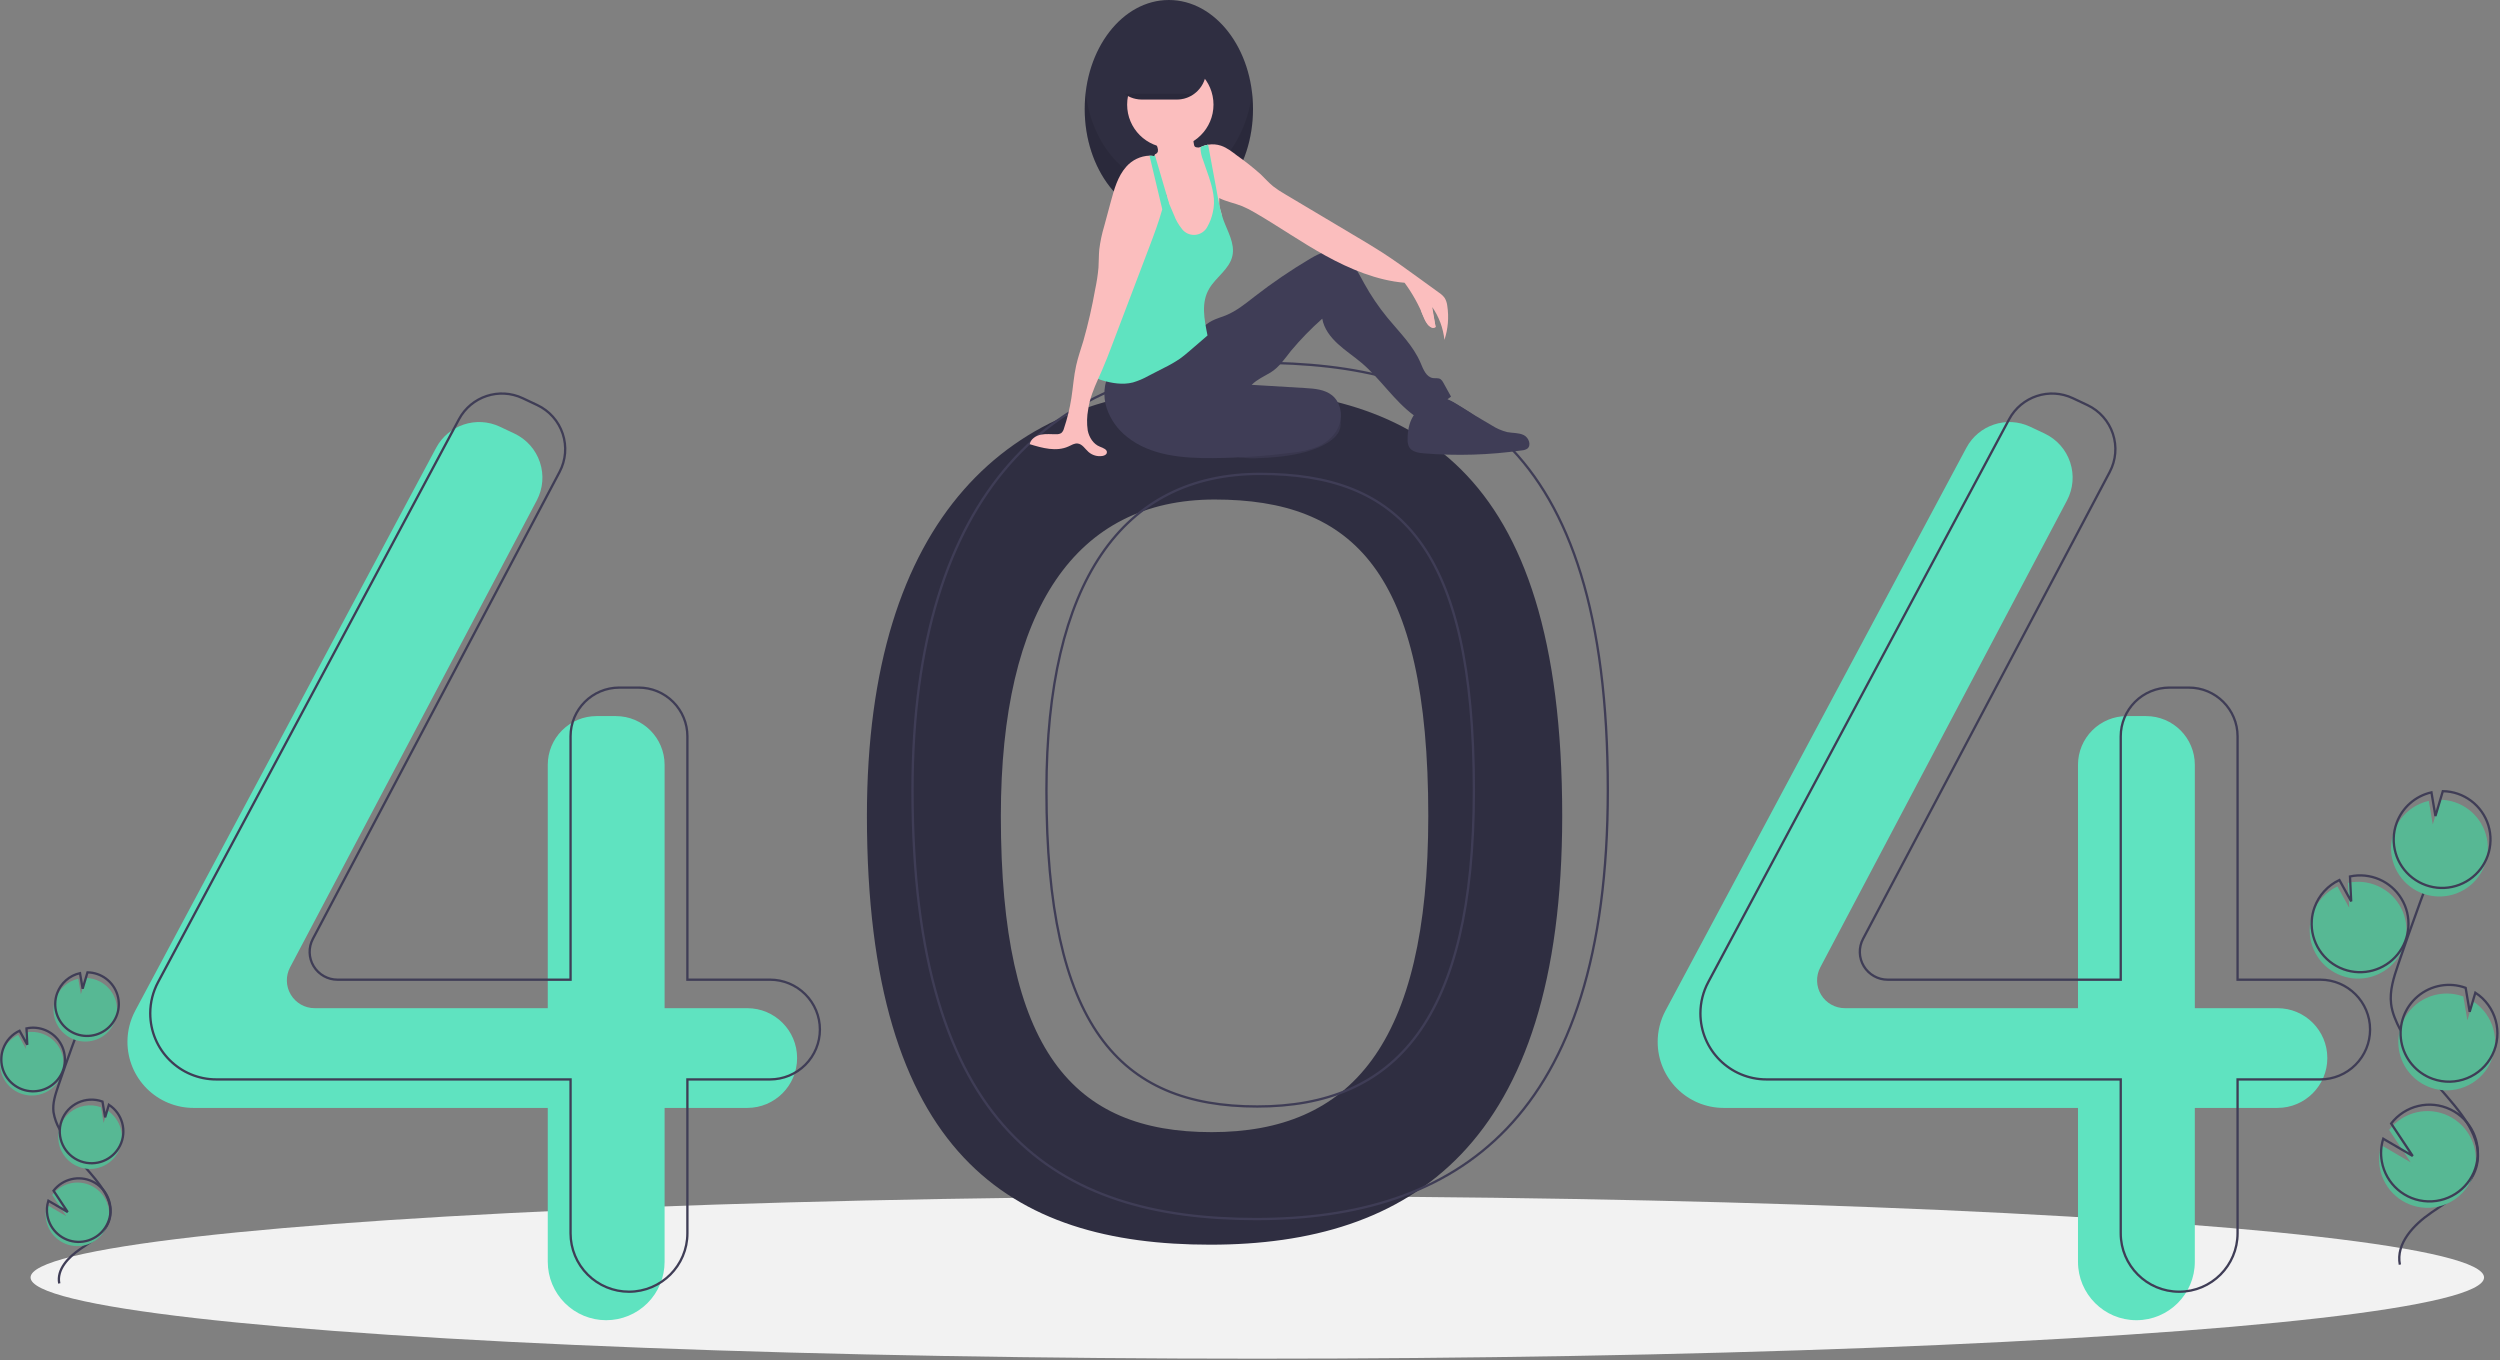 <?xml version="1.0" encoding="UTF-8"?>
<svg width="1075px" height="585px" viewBox="0 0 1075 585" version="1.1" xmlns="http://www.w3.org/2000/svg" xmlns:xlink="http://www.w3.org/1999/xlink">
    <rect x="0" y="0" width="1075" height="585" fill="#808080" stroke="none"/>
    <!-- Generator: Sketch 54.1 (76490) - https://sketchapp.com -->
    <title>undraw_page_not_found_su7k</title>
    <desc>Created with Sketch.</desc>
    <g id="Page-1" stroke="none" stroke-width="1" fill="none" fill-rule="evenodd">
        <g id="undraw_page_not_found_su7k">
            <ellipse id="Oval" fill="#F2F2F2" fill-rule="nonzero" cx="540.643" cy="549.309" rx="527.5" ry="34.922"></ellipse>
            <path d="M520.426,167.01 C434.482,167.01 372.775,222.149 372.775,350.808 C372.775,496.621 434.482,535.218 520.426,535.218 C606.37,535.218 671.753,492.945 671.753,350.808 C671.753,198.868 606.37,167.01 520.426,167.01 Z M520.991,486.818 C461.464,486.818 430.365,451.895 430.365,350.902 C430.365,261.79 462.737,214.797 522.264,214.797 C581.791,214.797 614.163,245.665 614.163,350.902 C614.163,449.349 580.518,486.818 520.991,486.818 Z" id="Shape" fill="#2F2E41" fill-rule="nonzero"></path>
            <path d="M321.311,433.517 L285.777,433.517 L285.777,328.877 C285.777,317.304 276.395,307.922 264.821,307.921 L256.495,307.921 C250.937,307.921 245.607,310.129 241.677,314.059 C237.747,317.989 235.539,323.32 235.539,328.877 L235.539,433.517 L135.309,433.517 C131.115,433.517 127.227,431.321 125.062,427.728 C122.898,424.136 122.772,419.673 124.731,415.965 L230.814,215.184 C233.486,210.126 233.975,204.195 232.165,198.767 C230.356,193.34 226.406,188.888 221.233,186.446 L214.971,183.488 C204.872,178.719 192.807,182.709 187.542,192.558 L58.16,434.591 C55.957,438.712 54.804,443.314 54.804,447.987 L54.804,447.987 C54.804,455.523 57.798,462.751 63.127,468.08 C68.456,473.409 75.684,476.403 83.22,476.403 L235.539,476.403 L235.539,542.57 C235.539,549.232 238.185,555.621 242.896,560.332 C247.607,565.043 253.996,567.689 260.658,567.689 L260.658,567.689 C267.32,567.689 273.709,565.043 278.42,560.332 C283.131,555.621 285.777,549.232 285.777,542.57 L285.777,476.403 L321.311,476.403 C333.154,476.403 342.754,466.803 342.754,454.96 L342.754,454.96 C342.754,443.117 333.154,433.517 321.311,433.517 Z" id="Path" fill="#5FE3C0" fill-rule="nonzero"></path>
            <path d="M979.308,433.517 L943.774,433.517 L943.774,328.877 C943.774,317.304 934.391,307.921 922.818,307.921 L914.491,307.921 C908.933,307.921 903.603,310.129 899.673,314.059 C895.743,317.989 893.535,323.32 893.535,328.877 L893.535,433.517 L793.305,433.517 C789.111,433.517 785.224,431.321 783.059,427.728 C780.894,424.136 780.768,419.673 782.728,415.965 L888.81,215.184 C891.483,210.126 891.971,204.195 890.162,198.768 C888.353,193.34 884.403,188.888 879.23,186.446 L872.967,183.488 C862.868,178.719 850.803,182.709 845.538,192.558 L716.157,434.591 C713.953,438.712 712.801,443.314 712.801,447.987 L712.801,447.987 C712.801,463.681 725.523,476.403 741.217,476.403 L893.535,476.403 L893.535,542.57 C893.535,556.443 904.782,567.689 918.654,567.689 L918.654,567.689 C932.527,567.689 943.773,556.443 943.773,542.57 L943.773,476.403 L979.308,476.403 C991.15,476.403 1000.751,466.803 1000.751,454.96 L1000.751,454.96 C1000.751,443.117 991.15,433.517 979.308,433.517 L979.308,433.517 Z" id="Path" fill="#5FE3C0" fill-rule="nonzero"></path>
            <path d="M331.114,421.264 L295.58,421.264 L295.58,316.624 C295.58,311.066 293.372,305.736 289.442,301.806 C285.512,297.876 280.182,295.668 274.624,295.668 L266.297,295.668 C254.724,295.668 245.341,305.051 245.341,316.624 L245.341,421.264 L145.111,421.264 C140.917,421.264 137.03,419.067 134.865,415.475 C132.7,411.883 132.575,407.42 134.534,403.712 L240.616,202.931 C243.289,197.873 243.777,191.942 241.968,186.514 C240.159,181.087 236.209,176.635 231.036,174.192 L224.773,171.235 C214.674,166.466 202.609,170.455 197.344,180.305 L67.963,422.338 C65.76,426.459 64.607,431.06 64.607,435.734 L64.607,435.734 C64.607,451.427 77.329,464.15 93.023,464.15 L245.341,464.15 L245.341,530.317 C245.341,536.979 247.988,543.368 252.699,548.079 C257.409,552.789 263.799,555.436 270.46,555.436 L270.461,555.436 C284.333,555.436 295.58,544.19 295.58,530.317 L295.58,464.15 L331.114,464.15 C336.801,464.15 342.255,461.891 346.276,457.869 C350.298,453.848 352.557,448.394 352.557,442.707 L352.557,442.707 C352.557,437.02 350.298,431.565 346.276,427.544 C342.255,423.523 336.801,421.264 331.114,421.264 L331.114,421.264 Z" id="Path" stroke="#3F3D56"></path>
            <path d="M997.688,421.264 L962.153,421.264 L962.153,316.624 C962.153,305.051 952.771,295.668 941.197,295.668 L932.871,295.668 C927.313,295.668 921.983,297.876 918.053,301.806 C914.123,305.736 911.915,311.066 911.915,316.624 L911.915,421.264 L811.685,421.264 C807.491,421.264 803.603,419.067 801.439,415.475 C799.274,411.883 799.148,407.42 801.108,403.712 L907.19,202.931 C909.863,197.873 910.351,191.942 908.542,186.514 C906.732,181.087 902.783,176.635 897.61,174.192 L891.347,171.235 C881.248,166.466 869.183,170.455 863.918,180.305 L734.536,422.338 C732.333,426.459 731.181,431.06 731.181,435.734 L731.181,435.734 C731.181,451.427 743.903,464.15 759.596,464.15 L911.915,464.15 L911.915,530.317 C911.915,544.19 923.161,555.436 937.034,555.436 L937.034,555.436 C950.907,555.436 962.153,544.19 962.153,530.317 L962.153,464.15 L997.688,464.15 C1003.375,464.15 1008.829,461.891 1012.85,457.869 C1016.871,453.848 1019.131,448.394 1019.131,442.707 L1019.131,442.707 C1019.131,430.864 1009.53,421.264 997.688,421.264 Z" id="Path" stroke="#3F3D56"></path>
            <path d="M540.031,155.982 C454.087,155.982 392.38,211.121 392.38,339.78 C392.38,485.593 454.087,524.19 540.031,524.19 C625.975,524.19 691.358,481.917 691.358,339.78 C691.358,187.84 625.975,155.982 540.031,155.982 Z M540.596,475.79 C481.069,475.79 449.97,440.867 449.97,339.874 C449.97,250.762 482.342,203.769 541.869,203.769 C601.396,203.769 633.768,234.637 633.768,339.874 C633.768,438.321 600.123,475.79 540.596,475.79 L540.596,475.79 Z" id="Shape" stroke="#3F3D56"></path>
            <ellipse id="Oval" fill="#2F2E41" fill-rule="nonzero" cx="502.607" cy="46.885" rx="36.186" ry="46.885"></ellipse>
            <path d="M502.607,79.61 C484.48,79.61 469.466,62.339 466.832,39.805 C466.558,42.155 466.42,44.519 466.421,46.885 C466.421,72.778 482.622,93.77 502.607,93.77 C522.592,93.77 538.794,72.779 538.794,46.885 C538.794,44.519 538.657,42.155 538.383,39.805 C535.749,62.339 520.735,79.61 502.607,79.61 Z" id="Path" fill="#000000" fill-rule="nonzero" opacity="0.1"></path>
            <path d="M576.242,184.189 C575.465,187.382 572.114,189.94 568.403,191.727 C560.601,195.483 550.978,196.605 541.644,196.981 C539.262,197.126 536.873,197.081 534.499,196.849 C529.898,196.404 525.582,194.42 522.249,191.217 C521.765,190.902 521.477,190.361 521.486,189.783 C521.495,189.206 521.799,188.674 522.292,188.374 C527.262,182.915 535.555,179.568 543.909,177.157 C550.243,175.33 561.29,170.597 568.199,171.235 C574.89,171.854 577.223,180.157 576.242,184.189 Z" id="Path" fill="#3F3D56" fill-rule="nonzero"></path>
            <path d="M576.242,184.189 C575.465,187.382 572.114,189.94 568.403,191.727 C560.601,195.483 550.978,196.605 541.644,196.981 C539.262,197.126 536.873,197.081 534.499,196.849 C529.898,196.404 525.582,194.42 522.249,191.217 C521.765,190.902 521.477,190.361 521.486,189.783 C521.495,189.206 521.799,188.674 522.292,188.374 C527.262,182.915 535.555,179.568 543.909,177.157 C550.243,175.33 561.29,170.597 568.199,171.235 C574.89,171.854 577.223,180.157 576.242,184.189 Z" id="Path" fill="#000000" fill-rule="nonzero" opacity="0.1"></path>
            <path d="M477.044,160.321 C474.662,164.989 474.231,170.411 475.845,175.396 C477.487,180.344 480.56,184.693 484.674,187.893 C494.769,195.985 508.662,197.098 521.599,196.986 C532.937,196.887 544.259,196.111 555.504,194.662 C559.273,194.328 562.976,193.468 566.506,192.108 C570.728,190.281 574.439,186.93 575.942,182.582 C577.445,178.234 576.378,172.909 572.808,170.008 C569.671,167.458 565.345,167.107 561.31,166.865 L538.223,165.477 C540.504,163.169 543.541,161.863 546.318,160.185 C550.004,157.959 552.452,154.22 555.132,150.85 C559.26,145.916 563.752,141.297 568.57,137.033 C569.322,141.344 572.048,144.883 575.258,147.857 C578.467,150.831 582.166,153.226 585.501,156.057 C593.58,162.916 599.397,172.224 607.894,178.558 C613.738,177.022 619.202,174.294 623.942,170.546 L620.64,164.564 C620.365,163.949 619.936,163.414 619.395,163.011 C618.461,162.436 617.256,162.733 616.17,162.57 C613.27,162.135 612.003,158.786 610.865,156.083 C607.74,148.661 601.756,142.903 596.647,136.679 C592.875,132.084 589.529,127.157 586.651,121.956 C584.934,118.854 583.363,115.625 581.033,112.953 C578.704,110.281 575.44,108.18 571.895,108.172 C568.763,108.166 565.874,109.756 563.181,111.355 C554.978,116.227 547.086,121.604 539.551,127.454 C535.607,130.516 531.687,133.751 527.061,135.628 C525.114,136.419 523.061,136.959 521.192,137.92 C517.919,139.605 515.435,142.455 512.761,144.985 C503.223,154.008 490.165,159.854 477.044,160.321 Z" id="Path" fill="#3F3D56" fill-rule="nonzero"></path>
            <path d="M525.32,96.098 C525.212,98.856 524.626,101.575 523.586,104.131 C522.52,106.709 520.431,108.728 517.818,109.704 C515.983,110.196 514.059,110.258 512.195,109.887 C510.57,109.717 509.004,109.183 507.614,108.326 C505.449,106.837 504.369,104.182 503.976,101.583 C503.583,98.987 503.759,96.334 503.507,93.719 C503.262,91.607 502.86,89.516 502.305,87.464 C502.135,86.781 501.962,86.101 501.792,85.422 C501.626,84.742 501.462,84.062 501.311,83.383 C501.172,82.744 501.043,82.102 500.933,81.457 C500.842,80.912 500.76,80.365 500.7,79.814 C500.645,78.182 500.373,76.564 499.892,75.003 C499.44,73.991 498.874,73.033 498.205,72.149 C497.919,71.74 497.642,71.331 497.387,70.906 C496.65,69.802 496.307,68.482 496.415,67.158 C496.445,66.954 496.495,66.753 496.563,66.557 C496.588,66.482 496.616,66.406 496.648,66.334 C497.222,66.178 497.683,65.748 497.878,65.186 C497.986,64.59 497.935,63.977 497.73,63.408 C497.495,62.612 497.173,61.845 496.77,61.12 C496.506,60.642 495.609,59.78 495.603,59.232 C495.59,58.131 497.743,57.243 498.614,56.809 C501.275,55.477 504.242,54.875 507.211,55.066 C509.115,55.195 511.179,55.78 512.23,57.376 C513.174,58.814 513.048,60.676 513.451,62.347 C513.493,62.59 513.596,62.818 513.75,63.011 C513.955,63.198 514.213,63.317 514.489,63.351 C514.955,63.444 515.433,63.463 515.905,63.408 L515.908,63.408 C516.033,63.398 516.157,63.38 516.279,63.354 C517.015,63.219 517.709,62.918 518.312,62.476 C518.702,62.372 519.096,62.287 519.492,62.221 C519.508,62.22 519.524,62.217 519.539,62.212 C521.116,67.187 521.32,72.52 522.611,77.586 C523.249,80.107 524.165,82.596 524.294,85.189 C524.303,85.302 524.307,85.418 524.31,85.535 C524.329,86.369 524.263,87.209 524.297,88.039 C524.309,88.414 524.351,88.786 524.423,89.153 C524.564,89.744 524.74,90.326 524.948,90.897 L524.958,90.925 C525.018,91.107 525.074,91.293 525.122,91.479 C525.156,91.614 525.188,91.746 525.213,91.881 L525.216,91.891 C525.449,93.281 525.484,94.698 525.32,96.098 L525.32,96.098 Z" id="Path" fill="#FBBEBE" fill-rule="nonzero"></path>
            <circle id="Oval" fill="#FBBEBE" fill-rule="nonzero" cx="503.237" cy="44.997" r="18.565"></circle>
            <path d="M621.103,146.148 C620.565,141.083 618.765,136.234 615.867,132.045 C616.349,134.909 616.831,137.771 617.315,140.632 C616.086,140.988 614.764,140.581 613.948,139.597 C613.166,138.621 612.568,137.511 612.182,136.321 C610.073,131.085 607.315,126.135 603.973,121.586 C592.154,120.601 580.471,115.702 570.077,109.99 C559.681,104.282 549.952,97.438 539.694,91.488 C537.915,90.413 536.062,89.467 534.149,88.656 C530.94,87.369 527.337,86.702 524.294,85.189 C524.089,85.088 523.885,84.981 523.683,84.871 C522.996,84.497 522.345,84.06 521.739,83.565 C521.411,83.299 521.1,83.013 520.808,82.709 C519.289,80.943 518.086,78.929 517.249,76.756 C515.616,73.143 515.033,68.785 513.403,65.173 C514.153,64.473 514.994,63.879 515.905,63.408 L515.908,63.408 C516.04,63.338 516.173,63.272 516.308,63.209 C516.953,62.906 517.624,62.66 518.312,62.476 C518.702,62.372 519.096,62.287 519.492,62.221 C519.508,62.22 519.524,62.217 519.539,62.212 C521.378,61.912 523.262,62.061 525.03,62.646 C527.617,63.521 529.797,65.267 531.972,66.919 C535.504,69.408 538.892,72.095 542.12,74.968 C543.913,76.686 545.549,78.574 547.478,80.135 C549.081,81.372 550.771,82.492 552.535,83.486 C562.972,89.704 573.411,95.921 583.85,102.136 C587.384,104.241 590.921,106.347 594.376,108.574 C599.624,111.96 604.684,115.629 609.741,119.295 C612.721,121.454 615.699,123.613 618.677,125.774 C619.654,126.397 620.512,127.19 621.21,128.115 C621.827,129.165 622.21,130.336 622.333,131.548 C623.081,136.444 622.659,141.447 621.103,146.148 Z" id="Path" fill="#FBBEBE" fill-rule="nonzero"></path>
            <path d="M529.923,110.06 C528.671,115.676 522.994,119.072 520.027,124.005 C516.339,130.129 517.843,137.246 519.228,144.26 C516.698,146.441 514.167,148.622 511.635,150.802 C510.238,152.001 508.841,153.206 507.337,154.267 C505.144,155.736 502.852,157.052 500.477,158.206 C498.237,159.358 495.996,160.511 493.756,161.664 C491.673,162.835 489.466,163.77 487.176,164.452 C482.762,165.585 478.073,164.792 473.706,163.48 C473.191,163.345 472.695,163.143 472.233,162.879 C471.96,162.716 471.723,162.501 471.534,162.246 C471.104,161.474 470.947,160.579 471.091,159.707 C471.534,152.357 473.331,145.16 475.122,138.017 C476.079,133.732 477.365,129.527 478.97,125.44 C480.544,121.938 482.353,118.547 484.385,115.289 C486.628,111.191 489.285,107.333 492.315,103.776 C493.79,102.407 495.031,100.806 495.99,99.037 C497.107,96.488 496.676,93.565 496.903,90.79 C497.076,88.704 497.629,86.669 498.536,84.783 L498.536,84.78 C499.02,83.764 499.604,82.798 500.279,81.897 C500.584,82.608 500.889,83.319 501.195,84.028 C501.396,84.493 501.595,84.958 501.792,85.422 C502.05,86.019 502.306,86.615 502.56,87.209 C503.293,88.914 504.025,90.619 504.757,92.322 C505.547,94.468 506.672,96.474 508.092,98.266 C509.412,100.133 511.616,101.169 513.895,100.994 C516.175,100.819 518.195,99.46 519.215,97.413 C520.273,95.536 521.039,93.508 521.487,91.4 C522.109,88.833 522.194,86.166 521.739,83.565 C520.981,78.556 518.85,73.439 517.302,68.785 C516.672,67.234 516.307,65.587 516.223,63.914 C516.226,63.726 516.245,63.539 516.279,63.354 C516.289,63.307 516.298,63.257 516.308,63.209 C516.953,62.906 517.623,62.66 518.312,62.476 C518.702,62.372 519.096,62.288 519.492,62.221 C520.855,69.597 522.219,76.973 523.586,84.349 C523.617,84.522 523.652,84.695 523.683,84.871 C523.879,85.928 524.077,86.985 524.297,88.04 C524.495,88.996 524.709,89.95 524.948,90.897 L524.958,90.925 C525.04,91.246 525.125,91.564 525.213,91.882 L525.216,91.891 C525.458,92.759 525.729,93.622 526.034,94.471 C527.884,99.591 531.11,104.745 529.923,110.06 Z" id="Path" fill="#5FE3C0" fill-rule="nonzero"></path>
            <path d="M605.267,188.993 C605.209,190.075 605.418,191.154 605.877,192.136 C607.039,194.259 609.827,194.742 612.24,194.941 C626.332,196.099 640.51,195.667 654.505,193.653 C655.265,193.601 656.001,193.372 656.657,192.985 C658.647,191.59 657.42,188.19 655.247,187.102 C653.074,186.013 650.496,186.276 648.112,185.804 C645.743,185.208 643.488,184.23 641.434,182.908 C636.599,180.13 631.835,177.234 627.141,174.22 C624.346,172.425 621.048,170.51 617.901,171.574 C609.376,174.458 605.211,179.796 605.267,188.993 Z" id="Path" fill="#3F3D56" fill-rule="nonzero"></path>
            <path d="M501.383,82.989 L501.383,82.992 C501.361,83.124 501.339,83.253 501.311,83.382 C501.276,83.597 501.235,83.814 501.195,84.028 C500.804,86.026 500.326,88.014 499.775,89.99 C498.265,95.45 496.242,100.821 494.234,106.114 C488.847,120.305 483.459,134.497 478.07,148.691 C476.711,152.265 475.354,155.843 473.809,159.345 C473.293,160.513 472.762,161.689 472.233,162.879 C470.339,167.136 468.52,171.532 467.916,176.063 C467.353,179.045 467.288,182.1 467.724,185.103 C468.328,188.074 470.131,190.975 472.954,192.073 C474.332,192.611 476.305,193.332 475.927,194.764 C475.723,195.55 474.829,195.934 474.027,196.066 C471.881,196.408 469.695,195.779 468.061,194.348 C466.553,193.011 465.395,190.931 463.391,190.708 C462.003,190.557 460.726,191.387 459.454,191.969 C454.269,194.339 448.227,192.681 442.781,190.997 C443.208,188.791 445.424,187.338 447.623,186.897 C449.823,186.453 452.098,186.768 454.341,186.708 C455.06,186.747 455.773,186.563 456.383,186.183 C456.931,185.68 457.315,185.025 457.485,184.301 C458.93,180.019 460.005,175.621 460.697,171.155 C461.421,166.488 461.723,161.749 462.755,157.139 C463.558,153.543 464.797,150.06 465.861,146.529 C467.918,139.26 469.606,131.892 470.921,124.452 C471.585,121.362 472.061,118.233 472.346,115.085 C472.526,112.473 472.441,109.849 472.692,107.246 C473.115,103.861 473.821,100.517 474.804,97.25 C475.767,93.685 476.728,90.121 477.689,86.561 C479.115,81.29 480.644,75.815 484.256,71.718 C486.792,68.803 490.423,67.069 494.285,66.929 C495.001,66.928 495.715,67.005 496.415,67.158 C496.531,67.187 496.648,67.215 496.764,67.247 C497.526,67.446 498.258,67.749 498.938,68.147 C500.052,67.439 500.619,67.687 501.358,68.779 C502.006,69.935 502.312,71.251 502.239,72.574 C502.302,76.065 502.015,79.555 501.383,82.989 L501.383,82.989 Z" id="Path" fill="#FBBEBE" fill-rule="nonzero"></path>
            <path d="M502.607,87.162 L502.56,87.209 L502.305,87.464 L499.775,89.99 L498.536,84.783 L494.285,66.929 C495.001,66.928 495.715,67.005 496.415,67.158 C496.445,66.954 496.495,66.753 496.563,66.557 L496.764,67.247 L498.205,72.149 L500.933,81.457 L501.383,82.989 L501.383,82.992 L502.607,87.162 Z" id="Path" fill="#5FE3C0" fill-rule="nonzero"></path>
            <path d="M518.661,30.203 C518.657,33.542 517.326,36.742 514.961,39.099 C514.537,39.523 514.082,39.917 513.601,40.275 C511.429,41.912 508.784,42.798 506.065,42.799 L490.969,42.799 C484.023,42.788 478.398,37.155 478.398,30.209 C478.398,23.263 484.023,17.629 490.969,17.619 L506.065,17.619 C513.009,17.637 518.636,23.258 518.661,30.203 L518.661,30.203 Z" id="Path" fill="#2F2E41" fill-rule="nonzero"></path>
            <path d="M513.601,40.275 C511.429,41.912 508.784,42.798 506.065,42.799 L490.969,42.799 C488.25,42.798 485.605,41.912 483.433,40.275 L513.601,40.275 Z" id="Path" fill="#000000" fill-rule="nonzero" opacity="0.1"></path>
            <path d="M611.086,133.756 C611.086,133.756 614.338,143.128 617.315,140.632 L614.942,128.382 L611.086,133.756 Z" id="Path" fill="#FBBEBE" fill-rule="nonzero"></path>
            <path d="M1006.864,419.55 C1015.171,422.57 1024.479,420.013 1030.078,413.174 C1035.678,406.335 1036.346,396.705 1031.746,389.157 C1027.146,381.61 1018.28,377.792 1009.635,379.634 L1010.156,390.347 L1005.088,381.166 C1000.114,383.503 996.271,387.72 994.405,392.889 C993.742,394.699 993.338,396.595 993.207,398.519 C992.55,407.793 998.125,416.377 1006.864,419.55 Z" id="Path" fill="#57B894" fill-rule="nonzero"></path>
            <path d="M1031.941,543.793 C1030.152,534.683 1037.904,526.606 1045.562,521.357 C1053.22,516.107 1062.167,510.949 1064.78,502.04 C1068.535,489.236 1057.35,477.51 1048.644,467.398 C1042.185,459.894 1036.639,451.65 1032.121,442.841 C1030.309,439.308 1028.645,435.615 1028.168,431.674 C1027.482,425.999 1029.305,420.351 1031.142,414.938 C1037.262,396.903 1043.805,379.02 1050.771,361.288" id="Path" stroke="#3F3D56"></path>
            <path d="M1007.721,416.792 C1016.028,419.812 1025.336,417.255 1030.936,410.416 C1036.535,403.577 1037.204,393.947 1032.603,386.399 C1028.003,378.852 1019.137,375.034 1010.493,376.876 L1011.013,387.589 L1005.945,378.408 C1000.971,380.745 997.129,384.962 995.262,390.131 C994.599,391.941 994.196,393.837 994.065,395.761 C993.407,405.035 998.982,413.619 1007.721,416.792 Z" id="Path" stroke="#3F3D56"></path>
            <path d="M1029.397,357.588 C1031.813,350.922 1037.46,345.947 1044.377,344.391 L1046.091,354.574 L1049.268,343.879 C1058.319,344.013 1066.245,349.983 1068.873,358.645 C1071.501,367.307 1068.228,376.675 1060.777,381.815 C1053.326,386.956 1043.407,386.69 1036.242,381.158 C1029.077,375.627 1026.31,366.097 1029.397,357.588 L1029.397,357.588 Z" id="Path" fill="#57B894" fill-rule="nonzero"></path>
            <path d="M1030.54,353.911 C1032.956,347.245 1038.603,342.27 1045.52,340.713 L1047.234,350.897 L1050.411,340.201 C1059.462,340.336 1067.388,346.305 1070.016,354.968 C1072.644,363.63 1069.371,372.997 1061.92,378.138 C1054.469,383.278 1044.55,383.013 1037.385,377.481 C1030.22,371.949 1027.453,362.42 1030.54,353.911 L1030.54,353.911 Z" id="Path" stroke="#3F3D56"></path>
            <path d="M1044.991,467.604 C1054.936,471.212 1066.006,466.783 1070.718,457.311 C1075.431,447.839 1072.286,436.338 1063.41,430.582 L1060.969,438.801 L1059.237,428.497 C1059.22,428.489 1059.203,428.482 1059.184,428.477 C1052.194,425.936 1044.379,427.32 1038.685,432.106 C1032.991,436.892 1030.285,444.353 1031.586,451.676 C1032.886,459 1037.997,465.072 1044.991,467.604 L1044.991,467.604 Z" id="Path" fill="#57B894" fill-rule="nonzero"></path>
            <path d="M1045.981,463.88 C1055.927,467.487 1066.996,463.059 1071.709,453.586 C1076.421,444.114 1073.277,432.614 1064.4,426.857 L1061.959,435.076 L1060.228,424.772 C1060.211,424.764 1060.193,424.758 1060.175,424.752 C1053.184,422.212 1045.369,423.595 1039.675,428.381 C1033.981,433.167 1031.275,440.628 1032.576,447.952 C1033.877,455.275 1038.987,461.347 1045.981,463.88 L1045.981,463.88 Z" id="Path" stroke="#3F3D56"></path>
            <path d="M1023.324,502.167 C1025.026,511.854 1033.281,519.025 1043.111,519.356 C1052.941,519.687 1061.66,513.088 1064.01,503.537 C1066.36,493.986 1061.7,484.095 1052.839,479.826 C1043.978,475.558 1033.338,478.079 1027.334,485.87 L1036.607,499.826 L1023.937,492.418 C1022.955,495.572 1022.744,498.915 1023.324,502.167 L1023.324,502.167 Z" id="Path" fill="#57B894" fill-rule="nonzero"></path>
            <path d="M1024.181,499.409 C1025.883,509.096 1034.138,516.267 1043.968,516.598 C1053.798,516.929 1062.517,510.33 1064.867,500.779 C1067.217,491.229 1062.557,481.337 1053.696,477.068 C1044.835,472.8 1034.195,475.321 1028.192,483.112 L1037.464,497.068 L1024.794,489.661 C1023.812,492.814 1023.602,496.157 1024.181,499.409 Z" id="Path" stroke="#3F3D56"></path>
            <path d="M9.007,470.249 C14.465,472.233 20.581,470.553 24.26,466.06 C27.939,461.566 28.378,455.239 25.356,450.281 C22.333,445.322 16.508,442.813 10.828,444.024 L11.171,451.062 L7.841,445.03 C4.573,446.566 2.048,449.336 0.822,452.732 C0.386,453.922 0.121,455.167 0.035,456.431 C-0.397,462.524 3.266,468.164 9.007,470.249 L9.007,470.249 Z" id="Path" fill="#57B894" fill-rule="nonzero"></path>
            <path d="M25.484,551.879 C24.308,545.893 29.402,540.587 34.433,537.138 C39.464,533.689 45.343,530.3 47.059,524.446 C49.526,516.034 42.178,508.33 36.458,501.686 C32.214,496.756 28.57,491.34 25.602,485.551 C24.311,483.278 23.432,480.794 23.005,478.215 C22.554,474.486 23.752,470.775 24.959,467.219 C28.979,455.37 33.278,443.62 37.855,431.969" id="Path" stroke="#3F3D56"></path>
            <path d="M9.571,468.437 C15.028,470.421 21.144,468.741 24.823,464.248 C28.502,459.754 28.941,453.427 25.919,448.469 C22.896,443.51 17.071,441.001 11.392,442.212 L11.734,449.25 L8.404,443.218 C5.136,444.754 2.611,447.524 1.385,450.92 C0.949,452.11 0.684,453.355 0.598,454.619 C0.166,460.712 3.829,466.352 9.571,468.437 Z" id="Path" stroke="#3F3D56"></path>
            <path d="M23.812,429.539 C25.4,425.159 29.11,421.891 33.654,420.868 L34.78,427.559 L36.868,420.532 C42.814,420.62 48.022,424.542 49.749,430.233 C51.475,435.924 49.325,442.079 44.43,445.456 C39.534,448.834 33.017,448.659 28.31,445.025 C23.602,441.39 21.784,435.13 23.812,429.539 L23.812,429.539 Z" id="Path" fill="#57B894" fill-rule="nonzero"></path>
            <path d="M24.563,427.123 C26.151,422.743 29.861,419.475 34.405,418.452 L35.531,425.143 L37.619,418.115 C43.565,418.204 48.773,422.126 50.499,427.817 C52.226,433.508 50.076,439.663 45.18,443.04 C40.285,446.418 33.768,446.243 29.06,442.609 C24.353,438.974 22.535,432.714 24.563,427.123 L24.563,427.123 Z" id="Path" stroke="#3F3D56"></path>
            <path d="M34.058,501.822 C40.592,504.192 47.865,501.282 50.961,495.059 C54.057,488.835 51.991,481.279 46.159,477.497 L44.555,482.897 L43.418,476.127 C43.407,476.122 43.395,476.118 43.383,476.114 C38.79,474.444 33.654,475.352 29.913,478.497 C26.171,481.642 24.393,486.544 25.248,491.356 C26.103,496.169 29.462,500.158 34.058,501.822 L34.058,501.822 Z" id="Path" fill="#57B894" fill-rule="nonzero"></path>
            <path d="M34.708,499.374 C41.243,501.745 48.516,498.835 51.612,492.611 C54.708,486.388 52.642,478.832 46.81,475.05 L45.206,480.45 L44.069,473.68 C44.057,473.675 44.046,473.671 44.034,473.667 C36.935,471.092 29.092,474.759 26.517,481.858 C23.942,488.957 27.609,496.799 34.708,499.374 L34.708,499.374 Z" id="Path" stroke="#3F3D56"></path>
            <path d="M19.822,524.53 C20.941,530.895 26.364,535.606 32.823,535.823 C39.281,536.041 45.009,531.705 46.553,525.43 C48.098,519.155 45.036,512.656 39.214,509.852 C33.392,507.047 26.401,508.703 22.457,513.822 L28.549,522.992 L20.225,518.125 C19.579,520.197 19.441,522.393 19.822,524.53 L19.822,524.53 Z" id="Path" fill="#57B894" fill-rule="nonzero"></path>
            <path d="M20.385,522.718 C21.504,529.082 26.927,533.794 33.386,534.011 C39.844,534.229 45.572,529.893 47.117,523.618 C48.661,517.343 45.599,510.844 39.777,508.04 C33.955,505.235 26.965,506.891 23.02,512.01 L29.112,521.18 L20.788,516.313 C20.143,518.385 20.004,520.581 20.385,522.718 L20.385,522.718 Z" id="Path" stroke="#3F3D56"></path>
        </g>
    </g>
</svg>